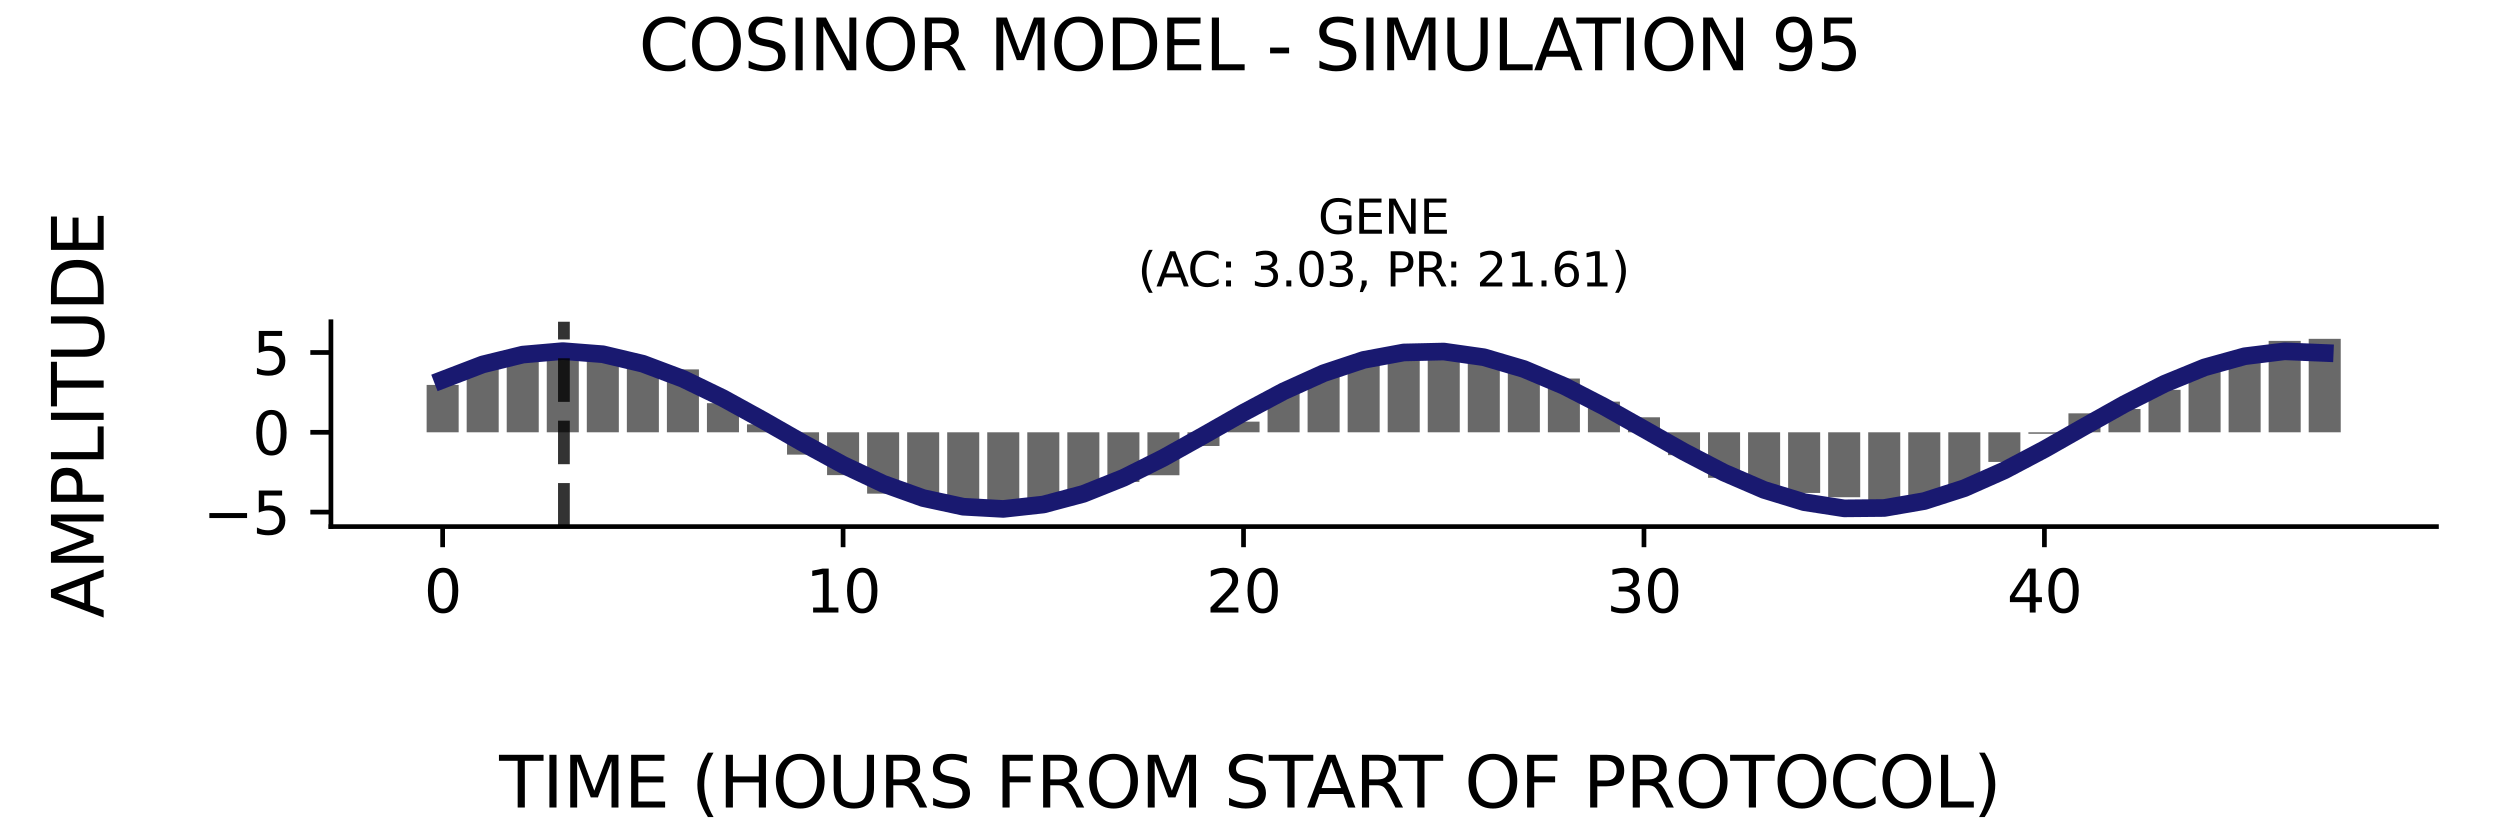 <?xml version="1.0" encoding="utf-8" standalone="no"?>
<!DOCTYPE svg PUBLIC "-//W3C//DTD SVG 1.1//EN"
  "http://www.w3.org/Graphics/SVG/1.1/DTD/svg11.dtd">
<svg xmlns:xlink="http://www.w3.org/1999/xlink" width="424.8pt" height="141.12pt" viewBox="0 0 424.8 141.12" xmlns="http://www.w3.org/2000/svg" version="1.1">
 <defs>
  <style type="text/css">*{stroke-linejoin: round; stroke-linecap: butt}</style>
 </defs>
 <g id="figure_1">
  <g id="patch_1">
   <path d="M 0 141.12 
L 424.8 141.12 
L 424.8 0 
L 0 0 
z
" style="fill: #ffffff"/>
  </g>
  <g id="axes_1">
   <g id="patch_2">
    <path d="M 56.23 89.48 
L 414 89.48 
L 414 54.672 
L 56.23 54.672 
z
" style="fill: #ffffff"/>
   </g>
   <g id="patch_3">
    <path d="M 72.492 73.455 
L 77.936 73.455 
L 77.936 65.406 
L 72.492 65.406 
z
" clip-path="url(#pc5bbd94ba5)" style="fill: #696969"/>
   </g>
   <g id="patch_4">
    <path d="M 79.297 73.455 
L 84.74 73.455 
L 84.74 61.641 
L 79.297 61.641 
z
" clip-path="url(#pc5bbd94ba5)" style="fill: #696969"/>
   </g>
   <g id="patch_5">
    <path d="M 86.101 73.455 
L 91.544 73.455 
L 91.544 59.661 
L 86.101 59.661 
z
" clip-path="url(#pc5bbd94ba5)" style="fill: #696969"/>
   </g>
   <g id="patch_6">
    <path d="M 92.905 73.455 
L 98.349 73.455 
L 98.349 60.768 
L 92.905 60.768 
z
" clip-path="url(#pc5bbd94ba5)" style="fill: #696969"/>
   </g>
   <g id="patch_7">
    <path d="M 99.709 73.455 
L 105.153 73.455 
L 105.153 60.752 
L 99.709 60.752 
z
" clip-path="url(#pc5bbd94ba5)" style="fill: #696969"/>
   </g>
   <g id="patch_8">
    <path d="M 106.514 73.455 
L 111.957 73.455 
L 111.957 62.526 
L 106.514 62.526 
z
" clip-path="url(#pc5bbd94ba5)" style="fill: #696969"/>
   </g>
   <g id="patch_9">
    <path d="M 113.318 73.455 
L 118.762 73.455 
L 118.762 62.767 
L 113.318 62.767 
z
" clip-path="url(#pc5bbd94ba5)" style="fill: #696969"/>
   </g>
   <g id="patch_10">
    <path d="M 120.122 73.455 
L 125.566 73.455 
L 125.566 68.509 
L 120.122 68.509 
z
" clip-path="url(#pc5bbd94ba5)" style="fill: #696969"/>
   </g>
   <g id="patch_11">
    <path d="M 126.927 73.455 
L 132.37 73.455 
L 132.37 72.1 
L 126.927 72.1 
z
" clip-path="url(#pc5bbd94ba5)" style="fill: #696969"/>
   </g>
   <g id="patch_12">
    <path d="M 133.731 73.455 
L 139.174 73.455 
L 139.174 77.251 
L 133.731 77.251 
z
" clip-path="url(#pc5bbd94ba5)" style="fill: #696969"/>
   </g>
   <g id="patch_13">
    <path d="M 140.535 73.455 
L 145.979 73.455 
L 145.979 80.733 
L 140.535 80.733 
z
" clip-path="url(#pc5bbd94ba5)" style="fill: #696969"/>
   </g>
   <g id="patch_14">
    <path d="M 147.34 73.455 
L 152.783 73.455 
L 152.783 83.882 
L 147.34 83.882 
z
" clip-path="url(#pc5bbd94ba5)" style="fill: #696969"/>
   </g>
   <g id="patch_15">
    <path d="M 154.144 73.455 
L 159.587 73.455 
L 159.587 84.764 
L 154.144 84.764 
z
" clip-path="url(#pc5bbd94ba5)" style="fill: #696969"/>
   </g>
   <g id="patch_16">
    <path d="M 160.948 73.455 
L 166.392 73.455 
L 166.392 86.579 
L 160.948 86.579 
z
" clip-path="url(#pc5bbd94ba5)" style="fill: #696969"/>
   </g>
   <g id="patch_17">
    <path d="M 167.752 73.455 
L 173.196 73.455 
L 173.196 86.144 
L 167.752 86.144 
z
" clip-path="url(#pc5bbd94ba5)" style="fill: #696969"/>
   </g>
   <g id="patch_18">
    <path d="M 174.557 73.455 
L 180 73.455 
L 180 85.449 
L 174.557 85.449 
z
" clip-path="url(#pc5bbd94ba5)" style="fill: #696969"/>
   </g>
   <g id="patch_19">
    <path d="M 181.361 73.455 
L 186.804 73.455 
L 186.804 83.562 
L 181.361 83.562 
z
" clip-path="url(#pc5bbd94ba5)" style="fill: #696969"/>
   </g>
   <g id="patch_20">
    <path d="M 188.165 73.455 
L 193.609 73.455 
L 193.609 81.891 
L 188.165 81.891 
z
" clip-path="url(#pc5bbd94ba5)" style="fill: #696969"/>
   </g>
   <g id="patch_21">
    <path d="M 194.97 73.455 
L 200.413 73.455 
L 200.413 80.754 
L 194.97 80.754 
z
" clip-path="url(#pc5bbd94ba5)" style="fill: #696969"/>
   </g>
   <g id="patch_22">
    <path d="M 201.774 73.455 
L 207.217 73.455 
L 207.217 75.782 
L 201.774 75.782 
z
" clip-path="url(#pc5bbd94ba5)" style="fill: #696969"/>
   </g>
   <g id="patch_23">
    <path d="M 208.578 73.455 
L 214.022 73.455 
L 214.022 71.646 
L 208.578 71.646 
z
" clip-path="url(#pc5bbd94ba5)" style="fill: #696969"/>
   </g>
   <g id="patch_24">
    <path d="M 215.383 73.455 
L 220.826 73.455 
L 220.826 66.429 
L 215.383 66.429 
z
" clip-path="url(#pc5bbd94ba5)" style="fill: #696969"/>
   </g>
   <g id="patch_25">
    <path d="M 222.187 73.455 
L 227.63 73.455 
L 227.63 63.94 
L 222.187 63.94 
z
" clip-path="url(#pc5bbd94ba5)" style="fill: #696969"/>
   </g>
   <g id="patch_26">
    <path d="M 228.991 73.455 
L 234.435 73.455 
L 234.435 61.06 
L 228.991 61.06 
z
" clip-path="url(#pc5bbd94ba5)" style="fill: #696969"/>
   </g>
   <g id="patch_27">
    <path d="M 235.795 73.455 
L 241.239 73.455 
L 241.239 60.505 
L 235.795 60.505 
z
" clip-path="url(#pc5bbd94ba5)" style="fill: #696969"/>
   </g>
   <g id="patch_28">
    <path d="M 242.6 73.455 
L 248.043 73.455 
L 248.043 60.041 
L 242.6 60.041 
z
" clip-path="url(#pc5bbd94ba5)" style="fill: #696969"/>
   </g>
   <g id="patch_29">
    <path d="M 249.404 73.455 
L 254.847 73.455 
L 254.847 61.261 
L 249.404 61.261 
z
" clip-path="url(#pc5bbd94ba5)" style="fill: #696969"/>
   </g>
   <g id="patch_30">
    <path d="M 256.208 73.455 
L 261.652 73.455 
L 261.652 62.702 
L 256.208 62.702 
z
" clip-path="url(#pc5bbd94ba5)" style="fill: #696969"/>
   </g>
   <g id="patch_31">
    <path d="M 263.013 73.455 
L 268.456 73.455 
L 268.456 64.321 
L 263.013 64.321 
z
" clip-path="url(#pc5bbd94ba5)" style="fill: #696969"/>
   </g>
   <g id="patch_32">
    <path d="M 269.817 73.455 
L 275.26 73.455 
L 275.26 68.245 
L 269.817 68.245 
z
" clip-path="url(#pc5bbd94ba5)" style="fill: #696969"/>
   </g>
   <g id="patch_33">
    <path d="M 276.621 73.455 
L 282.065 73.455 
L 282.065 70.905 
L 276.621 70.905 
z
" clip-path="url(#pc5bbd94ba5)" style="fill: #696969"/>
   </g>
   <g id="patch_34">
    <path d="M 283.426 73.455 
L 288.869 73.455 
L 288.869 77.339 
L 283.426 77.339 
z
" clip-path="url(#pc5bbd94ba5)" style="fill: #696969"/>
   </g>
   <g id="patch_35">
    <path d="M 290.23 73.455 
L 295.673 73.455 
L 295.673 81.192 
L 290.23 81.192 
z
" clip-path="url(#pc5bbd94ba5)" style="fill: #696969"/>
   </g>
   <g id="patch_36">
    <path d="M 297.034 73.455 
L 302.478 73.455 
L 302.478 82.569 
L 297.034 82.569 
z
" clip-path="url(#pc5bbd94ba5)" style="fill: #696969"/>
   </g>
   <g id="patch_37">
    <path d="M 303.838 73.455 
L 309.282 73.455 
L 309.282 83.762 
L 303.838 83.762 
z
" clip-path="url(#pc5bbd94ba5)" style="fill: #696969"/>
   </g>
   <g id="patch_38">
    <path d="M 310.643 73.455 
L 316.086 73.455 
L 316.086 84.49 
L 310.643 84.49 
z
" clip-path="url(#pc5bbd94ba5)" style="fill: #696969"/>
   </g>
   <g id="patch_39">
    <path d="M 317.447 73.455 
L 322.89 73.455 
L 322.89 85.793 
L 317.447 85.793 
z
" clip-path="url(#pc5bbd94ba5)" style="fill: #696969"/>
   </g>
   <g id="patch_40">
    <path d="M 324.251 73.455 
L 329.695 73.455 
L 329.695 85.7 
L 324.251 85.7 
z
" clip-path="url(#pc5bbd94ba5)" style="fill: #696969"/>
   </g>
   <g id="patch_41">
    <path d="M 331.056 73.455 
L 336.499 73.455 
L 336.499 82.575 
L 331.056 82.575 
z
" clip-path="url(#pc5bbd94ba5)" style="fill: #696969"/>
   </g>
   <g id="patch_42">
    <path d="M 337.86 73.455 
L 343.303 73.455 
L 343.303 78.49 
L 337.86 78.49 
z
" clip-path="url(#pc5bbd94ba5)" style="fill: #696969"/>
   </g>
   <g id="patch_43">
    <path d="M 344.664 73.455 
L 350.108 73.455 
L 350.108 73.708 
L 344.664 73.708 
z
" clip-path="url(#pc5bbd94ba5)" style="fill: #696969"/>
   </g>
   <g id="patch_44">
    <path d="M 351.468 73.455 
L 356.912 73.455 
L 356.912 70.234 
L 351.468 70.234 
z
" clip-path="url(#pc5bbd94ba5)" style="fill: #696969"/>
   </g>
   <g id="patch_45">
    <path d="M 358.273 73.455 
L 363.716 73.455 
L 363.716 69.494 
L 358.273 69.494 
z
" clip-path="url(#pc5bbd94ba5)" style="fill: #696969"/>
   </g>
   <g id="patch_46">
    <path d="M 365.077 73.455 
L 370.521 73.455 
L 370.521 66.238 
L 365.077 66.238 
z
" clip-path="url(#pc5bbd94ba5)" style="fill: #696969"/>
   </g>
   <g id="patch_47">
    <path d="M 371.881 73.455 
L 377.325 73.455 
L 377.325 62.681 
L 371.881 62.681 
z
" clip-path="url(#pc5bbd94ba5)" style="fill: #696969"/>
   </g>
   <g id="patch_48">
    <path d="M 378.686 73.455 
L 384.129 73.455 
L 384.129 59.857 
L 378.686 59.857 
z
" clip-path="url(#pc5bbd94ba5)" style="fill: #696969"/>
   </g>
   <g id="patch_49">
    <path d="M 385.49 73.455 
L 390.933 73.455 
L 390.933 57.925 
L 385.49 57.925 
z
" clip-path="url(#pc5bbd94ba5)" style="fill: #696969"/>
   </g>
   <g id="patch_50">
    <path d="M 392.294 73.455 
L 397.738 73.455 
L 397.738 57.573 
L 392.294 57.573 
z
" clip-path="url(#pc5bbd94ba5)" style="fill: #696969"/>
   </g>
   <g id="matplotlib.axis_1">
    <g id="xtick_1">
     <g id="line2d_1">
      <defs>
       <path id="m6106e1622d" d="M 0 0 
L 0 3.5 
" style="stroke: #000000; stroke-width: 0.8"/>
      </defs>
      <g>
       <use xlink:href="#m6106e1622d" x="75.214" y="89.48" style="stroke: #000000; stroke-width: 0.8"/>
      </g>
     </g>
     <g id="text_1">
      <!-- 0 -->
      <g transform="translate(72.033 104.078) scale(0.1 -0.1)">
       <defs>
        <path id="DejaVuSans-30" d="M 2034 4250 
Q 1547 4250 1301 3770 
Q 1056 3291 1056 2328 
Q 1056 1369 1301 889 
Q 1547 409 2034 409 
Q 2525 409 2770 889 
Q 3016 1369 3016 2328 
Q 3016 3291 2770 3770 
Q 2525 4250 2034 4250 
z
M 2034 4750 
Q 2819 4750 3233 4129 
Q 3647 3509 3647 2328 
Q 3647 1150 3233 529 
Q 2819 -91 2034 -91 
Q 1250 -91 836 529 
Q 422 1150 422 2328 
Q 422 3509 836 4129 
Q 1250 4750 2034 4750 
z
" transform="scale(0.016)"/>
       </defs>
       <use xlink:href="#DejaVuSans-30"/>
      </g>
     </g>
    </g>
    <g id="xtick_2">
     <g id="line2d_2">
      <g>
       <use xlink:href="#m6106e1622d" x="143.257" y="89.48" style="stroke: #000000; stroke-width: 0.8"/>
      </g>
     </g>
     <g id="text_2">
      <!-- 10 -->
      <g transform="translate(136.894 104.078) scale(0.1 -0.1)">
       <defs>
        <path id="DejaVuSans-31" d="M 794 531 
L 1825 531 
L 1825 4091 
L 703 3866 
L 703 4441 
L 1819 4666 
L 2450 4666 
L 2450 531 
L 3481 531 
L 3481 0 
L 794 0 
L 794 531 
z
" transform="scale(0.016)"/>
       </defs>
       <use xlink:href="#DejaVuSans-31"/>
       <use xlink:href="#DejaVuSans-30" x="63.623"/>
      </g>
     </g>
    </g>
    <g id="xtick_3">
     <g id="line2d_3">
      <g>
       <use xlink:href="#m6106e1622d" x="211.3" y="89.48" style="stroke: #000000; stroke-width: 0.8"/>
      </g>
     </g>
     <g id="text_3">
      <!-- 20 -->
      <g transform="translate(204.937 104.078) scale(0.1 -0.1)">
       <defs>
        <path id="DejaVuSans-32" d="M 1228 531 
L 3431 531 
L 3431 0 
L 469 0 
L 469 531 
Q 828 903 1448 1529 
Q 2069 2156 2228 2338 
Q 2531 2678 2651 2914 
Q 2772 3150 2772 3378 
Q 2772 3750 2511 3984 
Q 2250 4219 1831 4219 
Q 1534 4219 1204 4116 
Q 875 4013 500 3803 
L 500 4441 
Q 881 4594 1212 4672 
Q 1544 4750 1819 4750 
Q 2544 4750 2975 4387 
Q 3406 4025 3406 3419 
Q 3406 3131 3298 2873 
Q 3191 2616 2906 2266 
Q 2828 2175 2409 1742 
Q 1991 1309 1228 531 
z
" transform="scale(0.016)"/>
       </defs>
       <use xlink:href="#DejaVuSans-32"/>
       <use xlink:href="#DejaVuSans-30" x="63.623"/>
      </g>
     </g>
    </g>
    <g id="xtick_4">
     <g id="line2d_4">
      <g>
       <use xlink:href="#m6106e1622d" x="279.343" y="89.48" style="stroke: #000000; stroke-width: 0.8"/>
      </g>
     </g>
     <g id="text_4">
      <!-- 30 -->
      <g transform="translate(272.98 104.078) scale(0.1 -0.1)">
       <defs>
        <path id="DejaVuSans-33" d="M 2597 2516 
Q 3050 2419 3304 2112 
Q 3559 1806 3559 1356 
Q 3559 666 3084 287 
Q 2609 -91 1734 -91 
Q 1441 -91 1130 -33 
Q 819 25 488 141 
L 488 750 
Q 750 597 1062 519 
Q 1375 441 1716 441 
Q 2309 441 2620 675 
Q 2931 909 2931 1356 
Q 2931 1769 2642 2001 
Q 2353 2234 1838 2234 
L 1294 2234 
L 1294 2753 
L 1863 2753 
Q 2328 2753 2575 2939 
Q 2822 3125 2822 3475 
Q 2822 3834 2567 4026 
Q 2313 4219 1838 4219 
Q 1578 4219 1281 4162 
Q 984 4106 628 3988 
L 628 4550 
Q 988 4650 1302 4700 
Q 1616 4750 1894 4750 
Q 2613 4750 3031 4423 
Q 3450 4097 3450 3541 
Q 3450 3153 3228 2886 
Q 3006 2619 2597 2516 
z
" transform="scale(0.016)"/>
       </defs>
       <use xlink:href="#DejaVuSans-33"/>
       <use xlink:href="#DejaVuSans-30" x="63.623"/>
      </g>
     </g>
    </g>
    <g id="xtick_5">
     <g id="line2d_5">
      <g>
       <use xlink:href="#m6106e1622d" x="347.386" y="89.48" style="stroke: #000000; stroke-width: 0.8"/>
      </g>
     </g>
     <g id="text_5">
      <!-- 40 -->
      <g transform="translate(341.023 104.078) scale(0.1 -0.1)">
       <defs>
        <path id="DejaVuSans-34" d="M 2419 4116 
L 825 1625 
L 2419 1625 
L 2419 4116 
z
M 2253 4666 
L 3047 4666 
L 3047 1625 
L 3713 1625 
L 3713 1100 
L 3047 1100 
L 3047 0 
L 2419 0 
L 2419 1100 
L 313 1100 
L 313 1709 
L 2253 4666 
z
" transform="scale(0.016)"/>
       </defs>
       <use xlink:href="#DejaVuSans-34"/>
       <use xlink:href="#DejaVuSans-30" x="63.623"/>
      </g>
     </g>
    </g>
   </g>
   <g id="matplotlib.axis_2">
    <g id="ytick_1">
     <g id="line2d_6">
      <defs>
       <path id="m792b737b95" d="M 0 0 
L -3.5 0 
" style="stroke: #000000; stroke-width: 0.8"/>
      </defs>
      <g>
       <use xlink:href="#m792b737b95" x="56.23" y="87.014" style="stroke: #000000; stroke-width: 0.8"/>
      </g>
     </g>
     <g id="text_6">
      <!-- −5 -->
      <g transform="translate(34.488 90.814) scale(0.1 -0.1)">
       <defs>
        <path id="DejaVuSans-2212" d="M 678 2272 
L 4684 2272 
L 4684 1741 
L 678 1741 
L 678 2272 
z
" transform="scale(0.016)"/>
        <path id="DejaVuSans-35" d="M 691 4666 
L 3169 4666 
L 3169 4134 
L 1269 4134 
L 1269 2991 
Q 1406 3038 1543 3061 
Q 1681 3084 1819 3084 
Q 2600 3084 3056 2656 
Q 3513 2228 3513 1497 
Q 3513 744 3044 326 
Q 2575 -91 1722 -91 
Q 1428 -91 1123 -41 
Q 819 9 494 109 
L 494 744 
Q 775 591 1075 516 
Q 1375 441 1709 441 
Q 2250 441 2565 725 
Q 2881 1009 2881 1497 
Q 2881 1984 2565 2268 
Q 2250 2553 1709 2553 
Q 1456 2553 1204 2497 
Q 953 2441 691 2322 
L 691 4666 
z
" transform="scale(0.016)"/>
       </defs>
       <use xlink:href="#DejaVuSans-2212"/>
       <use xlink:href="#DejaVuSans-35" x="83.789"/>
      </g>
     </g>
    </g>
    <g id="ytick_2">
     <g id="line2d_7">
      <g>
       <use xlink:href="#m792b737b95" x="56.23" y="73.455" style="stroke: #000000; stroke-width: 0.8"/>
      </g>
     </g>
     <g id="text_7">
      <!-- 0 -->
      <g transform="translate(42.867 77.255) scale(0.1 -0.1)">
       <use xlink:href="#DejaVuSans-30"/>
      </g>
     </g>
    </g>
    <g id="ytick_3">
     <g id="line2d_8">
      <g>
       <use xlink:href="#m792b737b95" x="56.23" y="59.896" style="stroke: #000000; stroke-width: 0.8"/>
      </g>
     </g>
     <g id="text_8">
      <!-- 5 -->
      <g transform="translate(42.867 63.695) scale(0.1 -0.1)">
       <use xlink:href="#DejaVuSans-35"/>
      </g>
     </g>
    </g>
   </g>
   <g id="line2d_9">
    <path d="M 75.214 64.533 
L 82.018 61.926 
L 88.823 60.255 
L 95.627 59.66 
L 102.431 60.191 
L 109.235 61.804 
L 116.04 64.363 
L 122.844 67.654 
L 129.648 71.399 
L 136.453 75.285 
L 143.257 78.986 
L 150.061 82.191 
L 156.866 84.631 
L 163.67 86.1 
L 170.474 86.476 
L 177.278 85.728 
L 184.083 83.917 
L 190.887 81.196 
L 197.691 77.794 
L 204.496 73.995 
L 211.3 70.12 
L 218.104 66.492 
L 224.909 63.417 
L 231.713 61.153 
L 238.517 59.89 
L 245.321 59.733 
L 252.126 60.697 
L 258.93 62.7 
L 265.734 65.573 
L 272.539 69.077 
L 279.343 72.916 
L 286.147 76.769 
L 292.952 80.311 
L 299.756 83.246 
L 306.56 85.328 
L 313.364 86.381 
L 320.169 86.317 
L 326.973 85.141 
L 333.777 82.953 
L 340.582 79.936 
L 347.386 76.342 
L 354.19 72.475 
L 360.995 68.658 
L 367.799 65.212 
L 374.603 62.426 
L 381.407 60.534 
L 388.212 59.694 
L 395.016 59.978 
" clip-path="url(#pc5bbd94ba5)" style="fill: none; stroke: #191970; stroke-width: 3; stroke-linecap: square"/>
   </g>
   <g id="line2d_10">
    <path d="M 95.82 89.48 
L 95.82 54.672 
" clip-path="url(#pc5bbd94ba5)" style="fill: none; stroke-dasharray: 7.4,3.2; stroke-dashoffset: 0; stroke: #000000; stroke-opacity: 0.8; stroke-width: 2"/>
   </g>
   <g id="patch_51">
    <path d="M 56.23 89.48 
L 56.23 54.672 
" style="fill: none; stroke: #000000; stroke-width: 0.8; stroke-linejoin: miter; stroke-linecap: square"/>
   </g>
   <g id="patch_52">
    <path d="M 56.23 89.48 
L 414 89.48 
" style="fill: none; stroke: #000000; stroke-width: 0.8; stroke-linejoin: miter; stroke-linecap: square"/>
   </g>
   <g id="text_9">
    <!-- GENE -->
    <g transform="translate(223.968 39.714) scale(0.08 -0.08)">
     <defs>
      <path id="DejaVuSans-47" d="M 3809 666 
L 3809 1919 
L 2778 1919 
L 2778 2438 
L 4434 2438 
L 4434 434 
Q 4069 175 3628 42 
Q 3188 -91 2688 -91 
Q 1594 -91 976 548 
Q 359 1188 359 2328 
Q 359 3472 976 4111 
Q 1594 4750 2688 4750 
Q 3144 4750 3555 4637 
Q 3966 4525 4313 4306 
L 4313 3634 
Q 3963 3931 3569 4081 
Q 3175 4231 2741 4231 
Q 1884 4231 1454 3753 
Q 1025 3275 1025 2328 
Q 1025 1384 1454 906 
Q 1884 428 2741 428 
Q 3075 428 3337 486 
Q 3600 544 3809 666 
z
" transform="scale(0.016)"/>
      <path id="DejaVuSans-45" d="M 628 4666 
L 3578 4666 
L 3578 4134 
L 1259 4134 
L 1259 2753 
L 3481 2753 
L 3481 2222 
L 1259 2222 
L 1259 531 
L 3634 531 
L 3634 0 
L 628 0 
L 628 4666 
z
" transform="scale(0.016)"/>
      <path id="DejaVuSans-4e" d="M 628 4666 
L 1478 4666 
L 3547 763 
L 3547 4666 
L 4159 4666 
L 4159 0 
L 3309 0 
L 1241 3903 
L 1241 0 
L 628 0 
L 628 4666 
z
" transform="scale(0.016)"/>
     </defs>
     <use xlink:href="#DejaVuSans-47"/>
     <use xlink:href="#DejaVuSans-45" x="77.49"/>
     <use xlink:href="#DejaVuSans-4e" x="140.674"/>
     <use xlink:href="#DejaVuSans-45" x="215.479"/>
    </g>
    <!-- (AC: 3.03, PR: 21.61) -->
    <g transform="translate(193.331 48.672) scale(0.08 -0.08)">
     <defs>
      <path id="DejaVuSans-28" d="M 1984 4856 
Q 1566 4138 1362 3434 
Q 1159 2731 1159 2009 
Q 1159 1288 1364 580 
Q 1569 -128 1984 -844 
L 1484 -844 
Q 1016 -109 783 600 
Q 550 1309 550 2009 
Q 550 2706 781 3412 
Q 1013 4119 1484 4856 
L 1984 4856 
z
" transform="scale(0.016)"/>
      <path id="DejaVuSans-41" d="M 2188 4044 
L 1331 1722 
L 3047 1722 
L 2188 4044 
z
M 1831 4666 
L 2547 4666 
L 4325 0 
L 3669 0 
L 3244 1197 
L 1141 1197 
L 716 0 
L 50 0 
L 1831 4666 
z
" transform="scale(0.016)"/>
      <path id="DejaVuSans-43" d="M 4122 4306 
L 4122 3641 
Q 3803 3938 3442 4084 
Q 3081 4231 2675 4231 
Q 1875 4231 1450 3742 
Q 1025 3253 1025 2328 
Q 1025 1406 1450 917 
Q 1875 428 2675 428 
Q 3081 428 3442 575 
Q 3803 722 4122 1019 
L 4122 359 
Q 3791 134 3420 21 
Q 3050 -91 2638 -91 
Q 1578 -91 968 557 
Q 359 1206 359 2328 
Q 359 3453 968 4101 
Q 1578 4750 2638 4750 
Q 3056 4750 3426 4639 
Q 3797 4528 4122 4306 
z
" transform="scale(0.016)"/>
      <path id="DejaVuSans-3a" d="M 750 794 
L 1409 794 
L 1409 0 
L 750 0 
L 750 794 
z
M 750 3309 
L 1409 3309 
L 1409 2516 
L 750 2516 
L 750 3309 
z
" transform="scale(0.016)"/>
      <path id="DejaVuSans-20" transform="scale(0.016)"/>
      <path id="DejaVuSans-2e" d="M 684 794 
L 1344 794 
L 1344 0 
L 684 0 
L 684 794 
z
" transform="scale(0.016)"/>
      <path id="DejaVuSans-2c" d="M 750 794 
L 1409 794 
L 1409 256 
L 897 -744 
L 494 -744 
L 750 256 
L 750 794 
z
" transform="scale(0.016)"/>
      <path id="DejaVuSans-50" d="M 1259 4147 
L 1259 2394 
L 2053 2394 
Q 2494 2394 2734 2622 
Q 2975 2850 2975 3272 
Q 2975 3691 2734 3919 
Q 2494 4147 2053 4147 
L 1259 4147 
z
M 628 4666 
L 2053 4666 
Q 2838 4666 3239 4311 
Q 3641 3956 3641 3272 
Q 3641 2581 3239 2228 
Q 2838 1875 2053 1875 
L 1259 1875 
L 1259 0 
L 628 0 
L 628 4666 
z
" transform="scale(0.016)"/>
      <path id="DejaVuSans-52" d="M 2841 2188 
Q 3044 2119 3236 1894 
Q 3428 1669 3622 1275 
L 4263 0 
L 3584 0 
L 2988 1197 
Q 2756 1666 2539 1819 
Q 2322 1972 1947 1972 
L 1259 1972 
L 1259 0 
L 628 0 
L 628 4666 
L 2053 4666 
Q 2853 4666 3247 4331 
Q 3641 3997 3641 3322 
Q 3641 2881 3436 2590 
Q 3231 2300 2841 2188 
z
M 1259 4147 
L 1259 2491 
L 2053 2491 
Q 2509 2491 2742 2702 
Q 2975 2913 2975 3322 
Q 2975 3731 2742 3939 
Q 2509 4147 2053 4147 
L 1259 4147 
z
" transform="scale(0.016)"/>
      <path id="DejaVuSans-36" d="M 2113 2584 
Q 1688 2584 1439 2293 
Q 1191 2003 1191 1497 
Q 1191 994 1439 701 
Q 1688 409 2113 409 
Q 2538 409 2786 701 
Q 3034 994 3034 1497 
Q 3034 2003 2786 2293 
Q 2538 2584 2113 2584 
z
M 3366 4563 
L 3366 3988 
Q 3128 4100 2886 4159 
Q 2644 4219 2406 4219 
Q 1781 4219 1451 3797 
Q 1122 3375 1075 2522 
Q 1259 2794 1537 2939 
Q 1816 3084 2150 3084 
Q 2853 3084 3261 2657 
Q 3669 2231 3669 1497 
Q 3669 778 3244 343 
Q 2819 -91 2113 -91 
Q 1303 -91 875 529 
Q 447 1150 447 2328 
Q 447 3434 972 4092 
Q 1497 4750 2381 4750 
Q 2619 4750 2861 4703 
Q 3103 4656 3366 4563 
z
" transform="scale(0.016)"/>
      <path id="DejaVuSans-29" d="M 513 4856 
L 1013 4856 
Q 1481 4119 1714 3412 
Q 1947 2706 1947 2009 
Q 1947 1309 1714 600 
Q 1481 -109 1013 -844 
L 513 -844 
Q 928 -128 1133 580 
Q 1338 1288 1338 2009 
Q 1338 2731 1133 3434 
Q 928 4138 513 4856 
z
" transform="scale(0.016)"/>
     </defs>
     <use xlink:href="#DejaVuSans-28"/>
     <use xlink:href="#DejaVuSans-41" x="39.014"/>
     <use xlink:href="#DejaVuSans-43" x="105.672"/>
     <use xlink:href="#DejaVuSans-3a" x="175.496"/>
     <use xlink:href="#DejaVuSans-20" x="209.188"/>
     <use xlink:href="#DejaVuSans-33" x="240.975"/>
     <use xlink:href="#DejaVuSans-2e" x="304.598"/>
     <use xlink:href="#DejaVuSans-30" x="336.385"/>
     <use xlink:href="#DejaVuSans-33" x="400.008"/>
     <use xlink:href="#DejaVuSans-2c" x="463.631"/>
     <use xlink:href="#DejaVuSans-20" x="495.418"/>
     <use xlink:href="#DejaVuSans-50" x="527.205"/>
     <use xlink:href="#DejaVuSans-52" x="587.508"/>
     <use xlink:href="#DejaVuSans-3a" x="653.865"/>
     <use xlink:href="#DejaVuSans-20" x="687.557"/>
     <use xlink:href="#DejaVuSans-32" x="719.344"/>
     <use xlink:href="#DejaVuSans-31" x="782.967"/>
     <use xlink:href="#DejaVuSans-2e" x="846.59"/>
     <use xlink:href="#DejaVuSans-36" x="878.377"/>
     <use xlink:href="#DejaVuSans-31" x="942"/>
     <use xlink:href="#DejaVuSans-29" x="1005.623"/>
    </g>
   </g>
  </g>
  <g id="text_10">
   <!-- COSINOR MODEL - SIMULATION 95 -->
   <g transform="translate(108.534 11.941) scale(0.12 -0.12)">
    <defs>
     <path id="DejaVuSans-4f" d="M 2522 4238 
Q 1834 4238 1429 3725 
Q 1025 3213 1025 2328 
Q 1025 1447 1429 934 
Q 1834 422 2522 422 
Q 3209 422 3611 934 
Q 4013 1447 4013 2328 
Q 4013 3213 3611 3725 
Q 3209 4238 2522 4238 
z
M 2522 4750 
Q 3503 4750 4090 4092 
Q 4678 3434 4678 2328 
Q 4678 1225 4090 567 
Q 3503 -91 2522 -91 
Q 1538 -91 948 565 
Q 359 1222 359 2328 
Q 359 3434 948 4092 
Q 1538 4750 2522 4750 
z
" transform="scale(0.016)"/>
     <path id="DejaVuSans-53" d="M 3425 4513 
L 3425 3897 
Q 3066 4069 2747 4153 
Q 2428 4238 2131 4238 
Q 1616 4238 1336 4038 
Q 1056 3838 1056 3469 
Q 1056 3159 1242 3001 
Q 1428 2844 1947 2747 
L 2328 2669 
Q 3034 2534 3370 2195 
Q 3706 1856 3706 1288 
Q 3706 609 3251 259 
Q 2797 -91 1919 -91 
Q 1588 -91 1214 -16 
Q 841 59 441 206 
L 441 856 
Q 825 641 1194 531 
Q 1563 422 1919 422 
Q 2459 422 2753 634 
Q 3047 847 3047 1241 
Q 3047 1584 2836 1778 
Q 2625 1972 2144 2069 
L 1759 2144 
Q 1053 2284 737 2584 
Q 422 2884 422 3419 
Q 422 4038 858 4394 
Q 1294 4750 2059 4750 
Q 2388 4750 2728 4690 
Q 3069 4631 3425 4513 
z
" transform="scale(0.016)"/>
     <path id="DejaVuSans-49" d="M 628 4666 
L 1259 4666 
L 1259 0 
L 628 0 
L 628 4666 
z
" transform="scale(0.016)"/>
     <path id="DejaVuSans-4d" d="M 628 4666 
L 1569 4666 
L 2759 1491 
L 3956 4666 
L 4897 4666 
L 4897 0 
L 4281 0 
L 4281 4097 
L 3078 897 
L 2444 897 
L 1241 4097 
L 1241 0 
L 628 0 
L 628 4666 
z
" transform="scale(0.016)"/>
     <path id="DejaVuSans-44" d="M 1259 4147 
L 1259 519 
L 2022 519 
Q 2988 519 3436 956 
Q 3884 1394 3884 2338 
Q 3884 3275 3436 3711 
Q 2988 4147 2022 4147 
L 1259 4147 
z
M 628 4666 
L 1925 4666 
Q 3281 4666 3915 4102 
Q 4550 3538 4550 2338 
Q 4550 1131 3912 565 
Q 3275 0 1925 0 
L 628 0 
L 628 4666 
z
" transform="scale(0.016)"/>
     <path id="DejaVuSans-4c" d="M 628 4666 
L 1259 4666 
L 1259 531 
L 3531 531 
L 3531 0 
L 628 0 
L 628 4666 
z
" transform="scale(0.016)"/>
     <path id="DejaVuSans-2d" d="M 313 2009 
L 1997 2009 
L 1997 1497 
L 313 1497 
L 313 2009 
z
" transform="scale(0.016)"/>
     <path id="DejaVuSans-55" d="M 556 4666 
L 1191 4666 
L 1191 1831 
Q 1191 1081 1462 751 
Q 1734 422 2344 422 
Q 2950 422 3222 751 
Q 3494 1081 3494 1831 
L 3494 4666 
L 4128 4666 
L 4128 1753 
Q 4128 841 3676 375 
Q 3225 -91 2344 -91 
Q 1459 -91 1007 375 
Q 556 841 556 1753 
L 556 4666 
z
" transform="scale(0.016)"/>
     <path id="DejaVuSans-54" d="M -19 4666 
L 3928 4666 
L 3928 4134 
L 2272 4134 
L 2272 0 
L 1638 0 
L 1638 4134 
L -19 4134 
L -19 4666 
z
" transform="scale(0.016)"/>
     <path id="DejaVuSans-39" d="M 703 97 
L 703 672 
Q 941 559 1184 500 
Q 1428 441 1663 441 
Q 2288 441 2617 861 
Q 2947 1281 2994 2138 
Q 2813 1869 2534 1725 
Q 2256 1581 1919 1581 
Q 1219 1581 811 2004 
Q 403 2428 403 3163 
Q 403 3881 828 4315 
Q 1253 4750 1959 4750 
Q 2769 4750 3195 4129 
Q 3622 3509 3622 2328 
Q 3622 1225 3098 567 
Q 2575 -91 1691 -91 
Q 1453 -91 1209 -44 
Q 966 3 703 97 
z
M 1959 2075 
Q 2384 2075 2632 2365 
Q 2881 2656 2881 3163 
Q 2881 3666 2632 3958 
Q 2384 4250 1959 4250 
Q 1534 4250 1286 3958 
Q 1038 3666 1038 3163 
Q 1038 2656 1286 2365 
Q 1534 2075 1959 2075 
z
" transform="scale(0.016)"/>
    </defs>
    <use xlink:href="#DejaVuSans-43"/>
    <use xlink:href="#DejaVuSans-4f" x="69.824"/>
    <use xlink:href="#DejaVuSans-53" x="148.535"/>
    <use xlink:href="#DejaVuSans-49" x="212.012"/>
    <use xlink:href="#DejaVuSans-4e" x="241.504"/>
    <use xlink:href="#DejaVuSans-4f" x="316.309"/>
    <use xlink:href="#DejaVuSans-52" x="395.02"/>
    <use xlink:href="#DejaVuSans-20" x="464.502"/>
    <use xlink:href="#DejaVuSans-4d" x="496.289"/>
    <use xlink:href="#DejaVuSans-4f" x="582.568"/>
    <use xlink:href="#DejaVuSans-44" x="661.279"/>
    <use xlink:href="#DejaVuSans-45" x="738.281"/>
    <use xlink:href="#DejaVuSans-4c" x="801.465"/>
    <use xlink:href="#DejaVuSans-20" x="857.178"/>
    <use xlink:href="#DejaVuSans-2d" x="888.965"/>
    <use xlink:href="#DejaVuSans-20" x="925.049"/>
    <use xlink:href="#DejaVuSans-53" x="956.836"/>
    <use xlink:href="#DejaVuSans-49" x="1020.312"/>
    <use xlink:href="#DejaVuSans-4d" x="1049.805"/>
    <use xlink:href="#DejaVuSans-55" x="1136.084"/>
    <use xlink:href="#DejaVuSans-4c" x="1209.277"/>
    <use xlink:href="#DejaVuSans-41" x="1267.24"/>
    <use xlink:href="#DejaVuSans-54" x="1327.898"/>
    <use xlink:href="#DejaVuSans-49" x="1388.982"/>
    <use xlink:href="#DejaVuSans-4f" x="1418.475"/>
    <use xlink:href="#DejaVuSans-4e" x="1497.186"/>
    <use xlink:href="#DejaVuSans-20" x="1571.99"/>
    <use xlink:href="#DejaVuSans-39" x="1603.777"/>
    <use xlink:href="#DejaVuSans-35" x="1667.4"/>
   </g>
  </g>
  <g id="text_11">
   <!-- TIME (HOURS FROM START OF PROTOCOL) -->
   <g transform="translate(84.817 137.213) scale(0.12 -0.12)">
    <defs>
     <path id="DejaVuSans-48" d="M 628 4666 
L 1259 4666 
L 1259 2753 
L 3553 2753 
L 3553 4666 
L 4184 4666 
L 4184 0 
L 3553 0 
L 3553 2222 
L 1259 2222 
L 1259 0 
L 628 0 
L 628 4666 
z
" transform="scale(0.016)"/>
     <path id="DejaVuSans-46" d="M 628 4666 
L 3309 4666 
L 3309 4134 
L 1259 4134 
L 1259 2759 
L 3109 2759 
L 3109 2228 
L 1259 2228 
L 1259 0 
L 628 0 
L 628 4666 
z
" transform="scale(0.016)"/>
    </defs>
    <use xlink:href="#DejaVuSans-54"/>
    <use xlink:href="#DejaVuSans-49" x="61.084"/>
    <use xlink:href="#DejaVuSans-4d" x="90.576"/>
    <use xlink:href="#DejaVuSans-45" x="176.855"/>
    <use xlink:href="#DejaVuSans-20" x="240.039"/>
    <use xlink:href="#DejaVuSans-28" x="271.826"/>
    <use xlink:href="#DejaVuSans-48" x="310.84"/>
    <use xlink:href="#DejaVuSans-4f" x="386.035"/>
    <use xlink:href="#DejaVuSans-55" x="464.746"/>
    <use xlink:href="#DejaVuSans-52" x="537.939"/>
    <use xlink:href="#DejaVuSans-53" x="607.422"/>
    <use xlink:href="#DejaVuSans-20" x="670.898"/>
    <use xlink:href="#DejaVuSans-46" x="702.686"/>
    <use xlink:href="#DejaVuSans-52" x="760.205"/>
    <use xlink:href="#DejaVuSans-4f" x="829.688"/>
    <use xlink:href="#DejaVuSans-4d" x="908.398"/>
    <use xlink:href="#DejaVuSans-20" x="994.678"/>
    <use xlink:href="#DejaVuSans-53" x="1026.465"/>
    <use xlink:href="#DejaVuSans-54" x="1089.941"/>
    <use xlink:href="#DejaVuSans-41" x="1143.275"/>
    <use xlink:href="#DejaVuSans-52" x="1211.684"/>
    <use xlink:href="#DejaVuSans-54" x="1273.916"/>
    <use xlink:href="#DejaVuSans-20" x="1335"/>
    <use xlink:href="#DejaVuSans-4f" x="1366.787"/>
    <use xlink:href="#DejaVuSans-46" x="1445.498"/>
    <use xlink:href="#DejaVuSans-20" x="1503.018"/>
    <use xlink:href="#DejaVuSans-50" x="1534.805"/>
    <use xlink:href="#DejaVuSans-52" x="1595.107"/>
    <use xlink:href="#DejaVuSans-4f" x="1664.59"/>
    <use xlink:href="#DejaVuSans-54" x="1743.301"/>
    <use xlink:href="#DejaVuSans-4f" x="1804.385"/>
    <use xlink:href="#DejaVuSans-43" x="1883.096"/>
    <use xlink:href="#DejaVuSans-4f" x="1952.92"/>
    <use xlink:href="#DejaVuSans-4c" x="2031.631"/>
    <use xlink:href="#DejaVuSans-29" x="2087.344"/>
   </g>
  </g>
  <g id="text_12">
   <!-- AMPLITUDE -->
   <g transform="translate(17.614 105.039) rotate(-90) scale(0.12 -0.12)">
    <use xlink:href="#DejaVuSans-41"/>
    <use xlink:href="#DejaVuSans-4d" x="68.408"/>
    <use xlink:href="#DejaVuSans-50" x="154.688"/>
    <use xlink:href="#DejaVuSans-4c" x="214.99"/>
    <use xlink:href="#DejaVuSans-49" x="270.703"/>
    <use xlink:href="#DejaVuSans-54" x="300.195"/>
    <use xlink:href="#DejaVuSans-55" x="361.279"/>
    <use xlink:href="#DejaVuSans-44" x="434.473"/>
    <use xlink:href="#DejaVuSans-45" x="511.475"/>
   </g>
  </g>
 </g>
 <defs>
  <clipPath id="pc5bbd94ba5">
   <rect x="56.23" y="54.672" width="357.77" height="34.808"/>
  </clipPath>
 </defs>
</svg>
